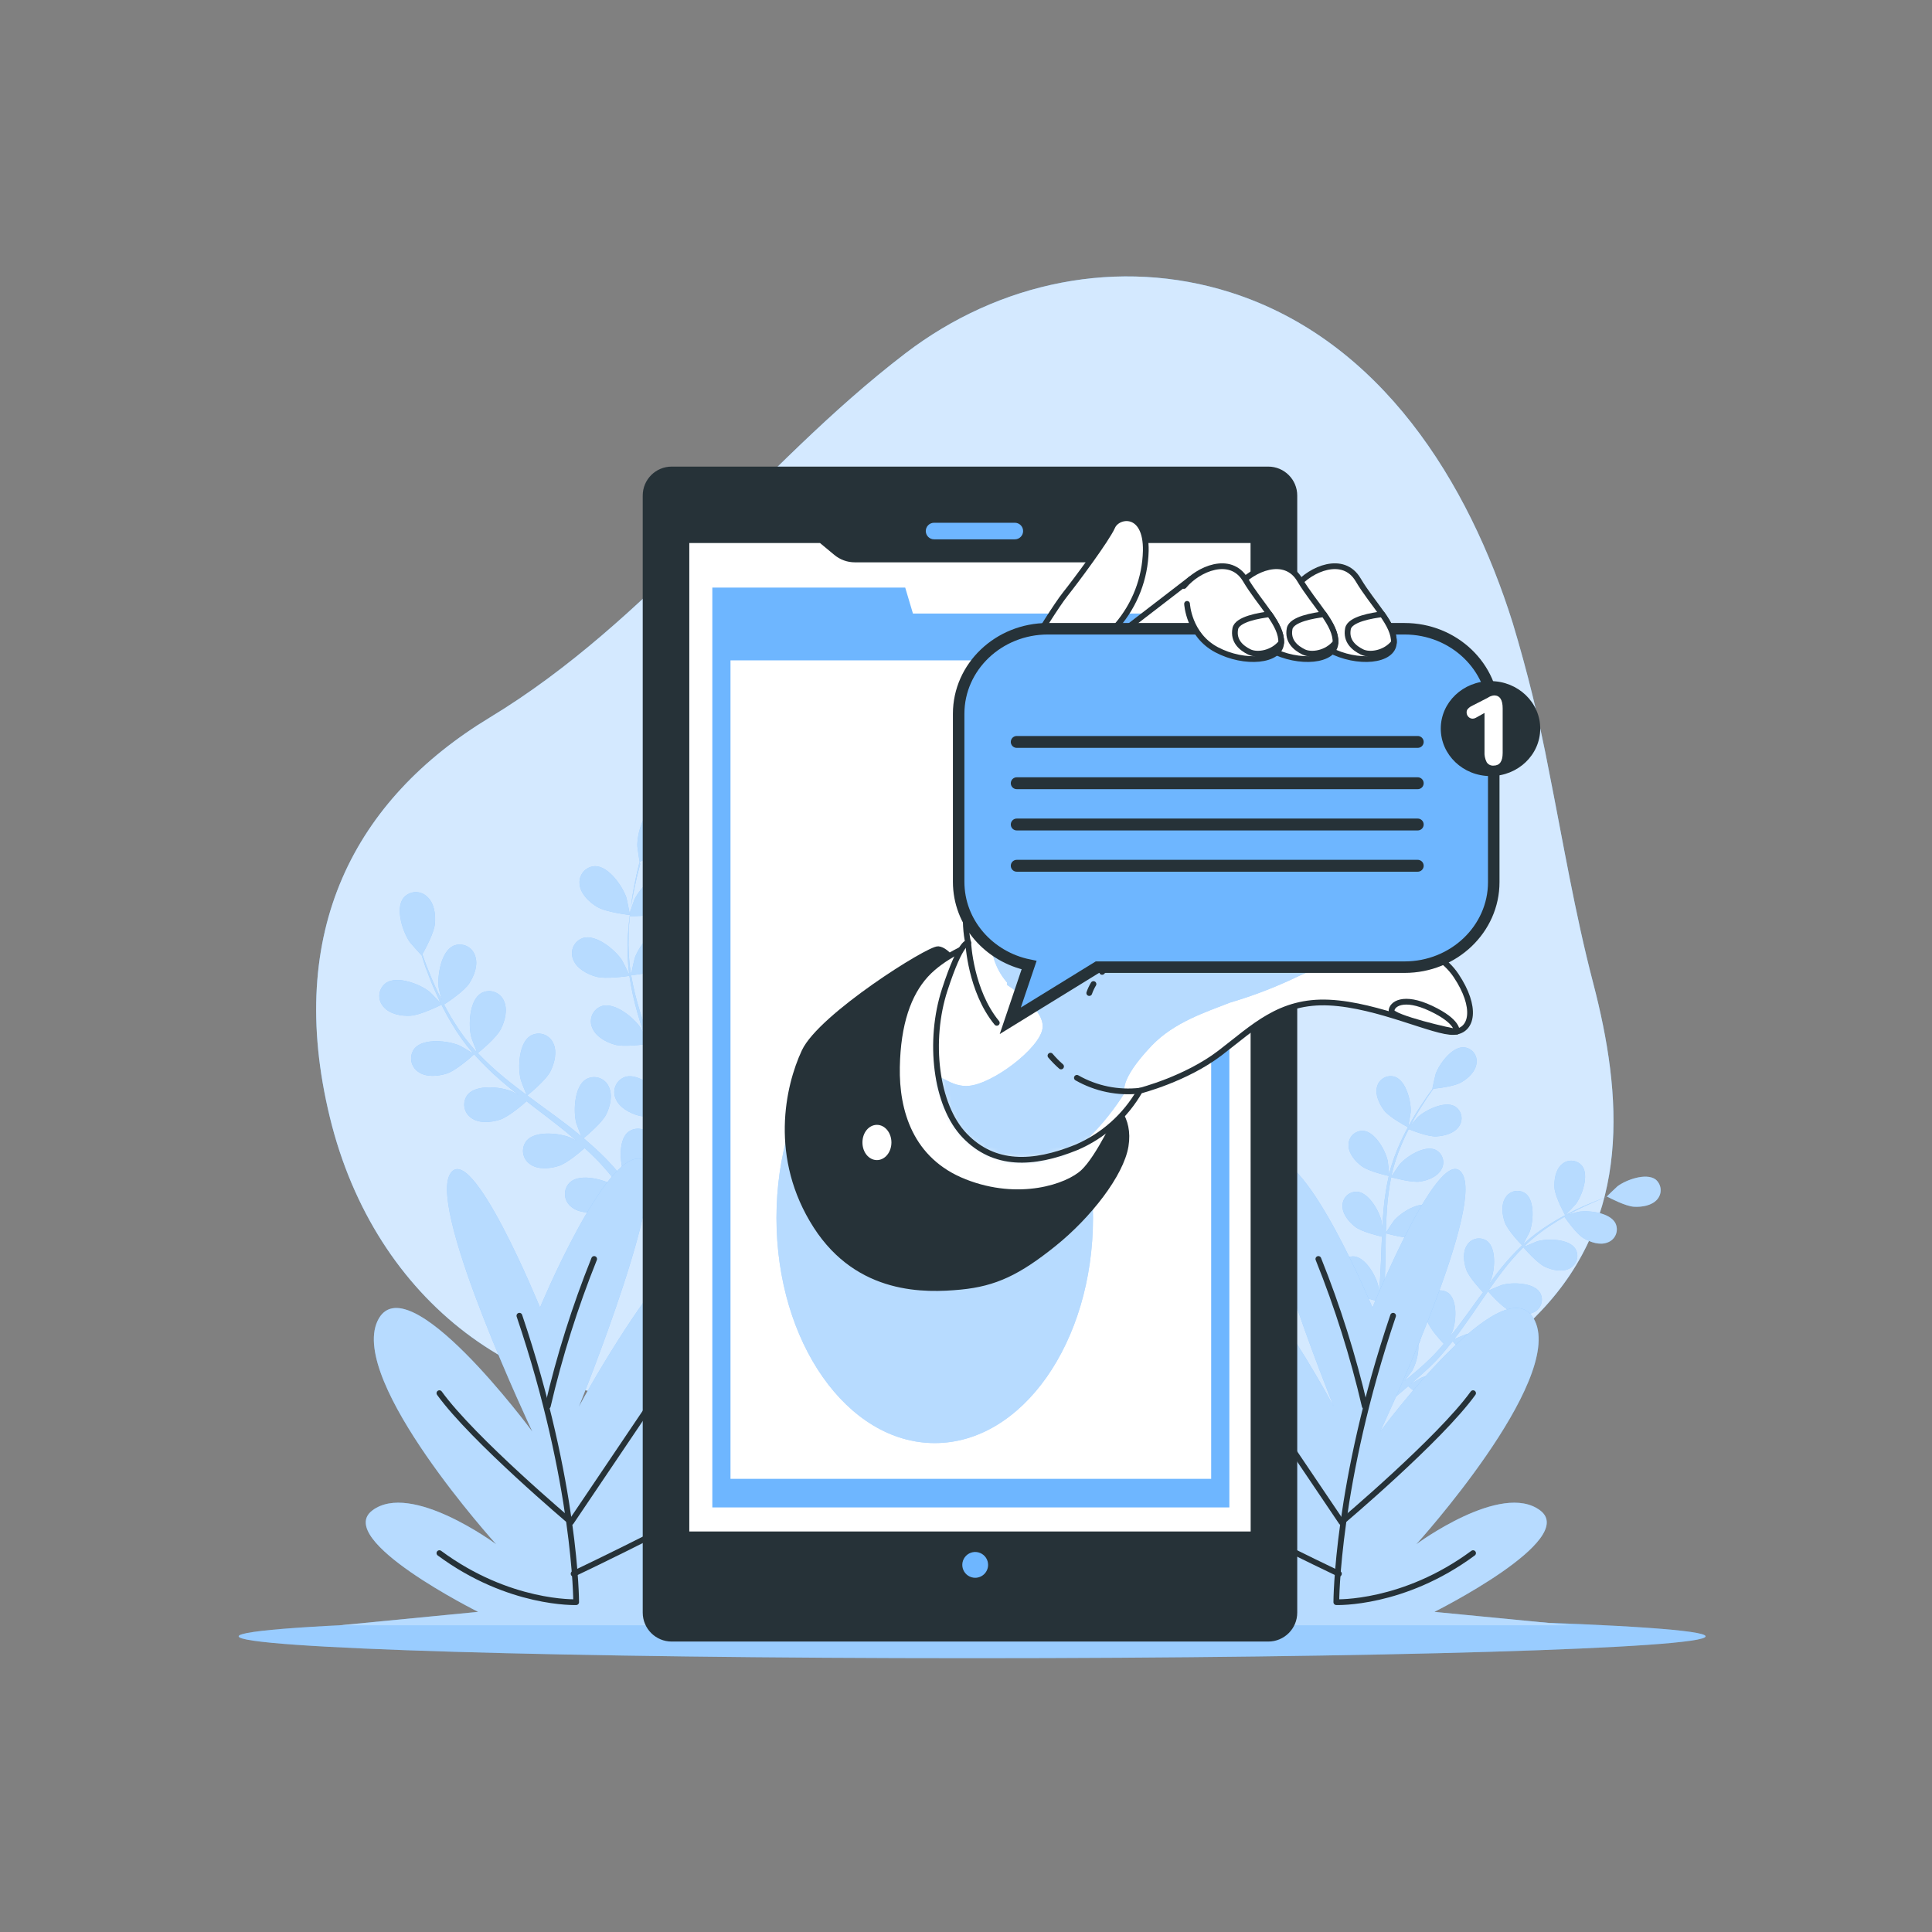 <svg width="336" height="336" viewBox="0 0 336 336" fill="none" xmlns="http://www.w3.org/2000/svg">
<rect x="0" y="0" width="336" height="336" fill="#808080" stroke="none"/>
<path d="M269.378 134.064C267.735 125.393 265.636 116.816 263.088 108.367C255.427 83.913 240.18 59.17 213.992 50.85C194.658 44.715 173.793 48.949 157.456 61.454C131.833 81.063 113.185 107.822 85.149 124.804C61.743 138.99 49.493 161.905 57.362 194.295C65.231 226.686 91.52 245.555 120.288 243.264C144.198 241.335 169.196 243.398 189.867 255.004C208.34 265.373 240.979 256.348 267.98 228.023C283.712 211.512 282.186 190.519 277.059 170.903C273.887 158.753 271.831 146.362 269.378 134.064Z" fill="#6EB6FF"/>
<path opacity="0.7" d="M269.378 134.064C267.735 125.393 265.636 116.816 263.088 108.367C255.427 83.913 240.18 59.17 213.992 50.85C194.658 44.715 173.793 48.949 157.456 61.454C131.833 81.063 113.185 107.822 85.149 124.804C61.743 138.99 49.493 161.905 57.362 194.295C65.231 226.686 91.52 245.555 120.288 243.264C144.198 241.335 169.196 243.398 189.867 255.004C208.34 265.373 240.979 256.348 267.98 228.023C283.712 211.512 282.186 190.519 277.059 170.903C273.887 158.753 271.831 146.362 269.378 134.064Z" fill="white"/>
<path d="M296.627 284.579C296.627 286.675 239.507 288.382 169.068 288.382C98.629 288.382 41.503 286.675 41.503 284.579C41.503 282.482 98.623 280.775 169.068 280.775C239.514 280.775 296.627 282.482 296.627 284.579Z" fill="#6EB6FF"/>
<path opacity="0.3" d="M296.627 284.579C296.627 286.675 239.507 288.382 169.068 288.382C98.629 288.382 41.503 286.675 41.503 284.579C41.503 282.482 98.623 280.775 169.068 280.775C239.514 280.775 296.627 282.482 296.627 284.579Z" fill="white"/>
<path d="M272.207 211.351C272.207 211.384 273.934 209.57 274.028 209.442C275.124 207.977 276.38 204.496 275.191 202.823C274.986 202.551 274.726 202.326 274.428 202.161C274.13 201.997 273.801 201.896 273.462 201.867C273.123 201.838 272.782 201.881 272.46 201.992C272.138 202.103 271.844 202.281 271.596 202.514C270.507 203.468 270.252 205.236 270.346 206.6C270.46 208.199 272.207 211.344 272.207 211.351Z" fill="#6EB6FF"/>
<path d="M287.905 205.101C286.225 203.925 282.757 205.209 281.299 206.311C281.171 206.412 279.371 208.132 279.404 208.145H279.444C278.893 208.347 278.309 208.562 277.67 208.817C276.501 209.288 275.184 209.839 273.786 210.524C272.277 211.258 270.81 212.075 269.391 212.97C267.801 213.968 266.304 215.106 264.916 216.371C264.898 216.385 264.883 216.4 264.869 216.418C265.164 215.9 265.951 214.402 265.998 214.294C266.67 212.587 266.959 208.918 265.373 207.608C265.101 207.401 264.79 207.253 264.458 207.175C264.126 207.096 263.781 207.088 263.446 207.152C263.11 207.215 262.792 207.348 262.512 207.542C262.231 207.737 261.995 207.988 261.818 208.28C261.025 209.489 261.24 211.257 261.697 212.547C262.208 214.005 264.526 216.411 264.714 216.579C263.33 217.899 262.037 219.311 260.843 220.806C260.171 221.673 259.466 222.566 258.827 223.494C259.069 223.037 259.284 222.62 259.305 222.56C259.977 220.86 260.266 217.184 258.68 215.873C258.409 215.666 258.098 215.519 257.766 215.44C257.435 215.362 257.09 215.354 256.756 215.418C256.421 215.481 256.103 215.614 255.823 215.808C255.544 216.003 255.308 216.254 255.131 216.545C254.332 217.748 254.554 219.522 255.004 220.806C255.454 222.089 257.403 224.213 257.92 224.757L257.134 225.792C255.924 227.479 254.728 229.152 253.499 230.778C253.068 231.349 252.625 231.9 252.155 232.445C252.37 232.035 252.551 231.692 252.571 231.638C253.243 229.932 253.532 226.262 251.946 224.918C251.675 224.71 251.364 224.562 251.031 224.483C250.699 224.404 250.354 224.396 250.018 224.459C249.683 224.522 249.364 224.656 249.084 224.851C248.804 225.046 248.568 225.298 248.391 225.59C247.592 226.8 247.813 228.567 248.27 229.858C248.727 231.148 250.475 233.056 251.086 233.708C250.616 234.259 250.145 234.804 249.661 235.314C249.325 235.657 249.03 235.986 248.667 236.329L247.639 237.297C246.967 237.888 246.295 238.506 245.589 239.071C245.119 239.467 244.668 239.83 244.245 240.2C244.675 239.642 245.508 238.52 245.589 238.419C246.346 236.997 246.726 235.406 246.691 233.796C246.781 233.641 246.857 233.479 246.92 233.312C247.045 232.995 247.103 232.655 247.089 232.314C247.075 231.974 246.989 231.64 246.838 231.335C246.686 231.029 246.472 230.759 246.21 230.542C245.947 230.324 245.642 230.164 245.314 230.073C243.298 229.582 240.542 232.021 239.581 233.58C239.528 233.675 239.017 234.736 238.715 235.415C238.829 234.992 238.956 234.575 239.071 234.138C239.313 233.271 239.528 232.398 239.743 231.45C239.837 230.993 239.938 230.53 240.038 230.066C240.139 229.602 240.2 229.105 240.287 228.621C240.455 227.492 240.576 226.343 240.677 225.18C241.436 225.389 244.144 226.094 245.502 225.852C246.859 225.611 248.519 225.006 249.204 223.736C249.378 223.442 249.488 223.115 249.526 222.777C249.565 222.438 249.531 222.095 249.428 221.77C249.324 221.445 249.153 221.146 248.926 220.892C248.699 220.637 248.42 220.434 248.109 220.295C246.214 219.502 243.103 221.498 241.913 222.889C241.839 222.976 241.1 224.072 240.704 224.683C240.757 224.011 240.811 223.285 240.845 222.573C240.925 220.557 240.952 218.454 240.986 216.384C240.986 215.752 240.986 215.121 241.026 214.489C241.295 214.563 244.5 215.47 246.019 215.235C247.363 215.033 249.036 214.395 249.729 213.118C249.9 212.824 250.007 212.497 250.044 212.158C250.081 211.82 250.046 211.477 249.943 211.153C249.839 210.828 249.668 210.529 249.441 210.275C249.214 210.021 248.937 209.818 248.627 209.677C246.738 208.891 243.62 210.887 242.431 212.278C242.343 212.379 241.282 213.958 241.026 214.375C241.06 212.984 241.107 211.593 241.208 210.228C241.337 208.385 241.584 206.551 241.947 204.738C242.075 204.738 245.414 205.733 246.973 205.491C248.317 205.289 249.984 204.651 250.676 203.374C250.848 203.08 250.955 202.753 250.993 202.415C251.03 202.077 250.996 201.735 250.893 201.41C250.79 201.086 250.619 200.787 250.393 200.533C250.167 200.278 249.891 200.074 249.581 199.933C247.686 199.147 244.568 201.136 243.385 202.534C243.304 202.621 242.491 203.824 242.122 204.402L242.014 204.362C242.429 202.546 243.007 200.772 243.741 199.06C244.131 198.112 244.554 197.232 244.991 196.372C245.596 196.614 248.351 197.716 249.789 197.635C251.227 197.555 252.88 197.124 253.707 195.935C253.91 195.662 254.053 195.349 254.127 195.016C254.201 194.684 254.205 194.34 254.138 194.006C254.071 193.672 253.934 193.356 253.737 193.078C253.54 192.801 253.287 192.567 252.995 192.394C251.2 191.406 247.881 193.066 246.55 194.295C246.476 194.363 245.818 195.135 245.34 195.707C245.542 195.33 245.744 194.934 245.945 194.571C246.698 193.227 247.464 192.017 248.156 190.962C248.553 190.371 248.922 189.84 249.278 189.343C249.991 189.276 252.88 188.946 254.097 188.254C255.313 187.562 256.603 186.379 256.785 184.941C256.84 184.605 256.824 184.261 256.737 183.932C256.65 183.602 256.495 183.295 256.281 183.03C256.067 182.765 255.8 182.548 255.496 182.393C255.193 182.238 254.86 182.149 254.52 182.132C252.47 182.078 250.286 185.055 249.682 186.782C249.628 186.937 249.077 189.363 249.11 189.356H249.157C248.808 189.804 248.438 190.315 248.049 190.888C247.33 191.93 246.53 193.113 245.75 194.457C244.893 195.898 244.118 197.388 243.432 198.919C242.658 200.631 242.035 202.407 241.571 204.228C241.574 204.25 241.574 204.272 241.571 204.295C241.571 203.697 241.369 202.023 241.342 201.896C240.966 200.108 239.171 196.869 237.135 196.668C236.795 196.642 236.454 196.688 236.133 196.803C235.813 196.918 235.52 197.1 235.274 197.335C235.028 197.571 234.834 197.856 234.706 198.172C234.577 198.488 234.517 198.827 234.528 199.167C234.528 200.612 235.691 201.97 236.779 202.789C238.009 203.724 241.268 204.456 241.53 204.51C241.109 206.376 240.81 208.269 240.636 210.175C240.536 211.284 240.462 212.399 240.401 213.535C240.354 213.017 240.307 212.554 240.294 212.493C239.911 210.699 238.116 207.467 236.08 207.258C235.74 207.233 235.399 207.279 235.078 207.394C234.758 207.509 234.465 207.69 234.219 207.926C233.973 208.162 233.779 208.447 233.651 208.763C233.522 209.078 233.462 209.417 233.473 209.758C233.473 211.203 234.635 212.56 235.724 213.387C236.813 214.213 239.602 214.899 240.334 215.074C240.334 215.504 240.294 215.934 240.28 216.364C240.2 218.434 240.132 220.503 240.005 222.526C239.958 223.238 239.884 223.944 239.817 224.643C239.776 224.186 239.729 223.796 239.723 223.742C239.339 221.948 237.545 218.716 235.509 218.508C235.169 218.482 234.828 218.528 234.507 218.643C234.186 218.758 233.893 218.94 233.647 219.175C233.401 219.411 233.208 219.696 233.079 220.012C232.951 220.328 232.89 220.667 232.902 221.007C232.902 222.459 234.064 223.81 235.153 224.636C236.242 225.463 238.762 226.088 239.628 226.289C239.541 227.008 239.447 227.727 239.326 228.413C239.232 228.883 239.178 229.347 239.057 229.811L238.735 231.155C238.493 232.021 238.258 232.922 238.002 233.762C237.827 234.347 237.653 234.904 237.478 235.469C237.532 234.756 237.606 233.365 237.599 233.244C237.498 231.423 236.215 227.949 234.239 227.438C233.907 227.362 233.563 227.357 233.23 227.423C232.896 227.488 232.58 227.624 232.301 227.819C232.023 228.015 231.789 228.267 231.615 228.559C231.44 228.852 231.329 229.177 231.289 229.515C231.067 230.946 232.008 232.458 232.962 233.439C233.916 234.42 236.994 235.704 237.371 235.852C237.075 236.779 236.786 237.673 236.497 238.54C235.496 241.463 234.555 243.862 233.876 245.529C233.876 245.589 233.829 245.643 233.802 245.697L235.025 246.369C235.066 246.261 235.113 246.154 235.153 246.039C235.825 244.339 236.705 241.893 237.646 238.916C237.948 237.975 238.251 236.967 238.553 235.926C239.579 236.054 240.611 236.121 241.644 236.127C242.014 237.626 243.728 240.085 243.949 240.401C243.197 241.013 242.458 241.604 241.752 242.148C239.306 244.037 237.196 245.508 235.704 246.53L235.529 246.651L236.873 247.39C238.325 246.348 240.233 244.904 242.498 243.103C243.264 242.484 244.077 241.806 244.897 241.087C245.199 241.342 247.652 243.425 249.104 243.842C250.414 244.218 252.195 244.339 253.351 243.472C253.63 243.278 253.865 243.026 254.041 242.735C254.217 242.443 254.329 242.118 254.371 241.78C254.413 241.442 254.383 241.1 254.284 240.774C254.184 240.448 254.018 240.147 253.794 239.891C252.41 238.379 248.747 238.883 247.074 239.649C246.98 239.696 245.972 240.321 245.34 240.697C245.676 240.408 246.012 240.132 246.342 239.83C247.014 239.245 247.686 238.634 248.398 237.975L249.406 236.988C249.749 236.658 250.078 236.275 250.414 235.919C251.18 235.072 251.913 234.179 252.632 233.265C253.156 233.856 255.031 235.953 256.274 236.517C257.517 237.082 259.258 237.471 260.534 236.793C260.839 236.642 261.109 236.429 261.327 236.167C261.544 235.905 261.704 235.601 261.797 235.273C261.889 234.946 261.912 234.603 261.863 234.266C261.815 233.929 261.696 233.607 261.515 233.318C260.373 231.618 256.677 231.558 254.916 232.062C254.802 232.095 253.572 232.599 252.9 232.888C253.324 232.337 253.761 231.786 254.171 231.208C255.373 229.548 256.536 227.848 257.705 226.128L258.787 224.569C258.969 224.777 261.146 227.304 262.544 227.929C263.78 228.5 265.521 228.89 266.797 228.204C267.104 228.055 267.375 227.843 267.594 227.581C267.812 227.32 267.973 227.015 268.066 226.687C268.159 226.359 268.181 226.015 268.131 225.678C268.082 225.341 267.962 225.018 267.779 224.73C266.636 223.03 262.94 222.97 261.179 223.48C261.052 223.514 259.291 224.246 258.854 224.455C259.647 223.312 260.454 222.177 261.294 221.095C262.414 219.624 263.63 218.23 264.936 216.922C265.023 217.022 267.281 219.663 268.706 220.322C269.949 220.9 271.69 221.283 272.966 220.604C273.272 220.454 273.543 220.241 273.761 219.98C273.979 219.718 274.139 219.414 274.232 219.086C274.324 218.758 274.347 218.415 274.298 218.078C274.249 217.741 274.129 217.418 273.947 217.13C272.805 215.423 269.109 215.369 267.348 215.873C267.234 215.907 265.897 216.465 265.265 216.74L265.198 216.639C266.547 215.359 268.006 214.201 269.559 213.179C270.413 212.601 271.253 212.097 272.086 211.633C272.456 212.164 274.169 214.59 275.392 215.329C276.615 216.068 278.248 216.612 279.592 216.075C279.913 215.958 280.206 215.775 280.452 215.537C280.697 215.3 280.889 215.013 281.016 214.696C281.143 214.379 281.202 214.038 281.188 213.697C281.174 213.355 281.088 213.021 280.936 212.715C279.989 210.894 276.32 210.437 274.519 210.746C274.418 210.746 273.437 211.042 272.731 211.257L273.86 210.638C275.238 209.926 276.548 209.348 277.697 208.851C278.369 208.575 278.961 208.333 279.525 208.118C280.163 208.454 282.744 209.778 284.142 209.866C285.539 209.953 287.273 209.684 288.214 208.589C288.429 208.342 288.592 208.055 288.693 207.744C288.795 207.433 288.832 207.105 288.803 206.779C288.774 206.453 288.68 206.137 288.525 205.848C288.371 205.56 288.16 205.306 287.905 205.101Z" fill="#6EB6FF"/>
<path d="M240.704 193.106C241.678 194.383 244.87 196.043 244.877 196.043C244.883 196.043 245.334 193.61 245.34 193.449C245.448 191.621 244.574 188.032 242.652 187.293C242.331 187.179 241.99 187.134 241.65 187.161C241.311 187.188 240.98 187.286 240.681 187.449C240.382 187.612 240.12 187.836 239.913 188.107C239.707 188.377 239.559 188.689 239.481 189.02C239.104 190.411 239.904 192.024 240.704 193.106Z" fill="#6EB6FF"/>
<g opacity="0.5">
<path d="M272.207 211.351C272.207 211.384 273.934 209.57 274.028 209.442C275.124 207.977 276.38 204.496 275.191 202.823C274.986 202.551 274.726 202.326 274.428 202.161C274.13 201.997 273.801 201.896 273.462 201.867C273.123 201.838 272.782 201.881 272.46 201.992C272.138 202.103 271.844 202.281 271.596 202.514C270.507 203.468 270.252 205.236 270.346 206.6C270.46 208.199 272.207 211.344 272.207 211.351Z" fill="white"/>
<path d="M287.905 205.101C286.225 203.925 282.757 205.209 281.299 206.311C281.171 206.412 279.371 208.132 279.404 208.145H279.444C278.893 208.347 278.309 208.562 277.67 208.817C276.501 209.288 275.184 209.839 273.786 210.524C272.277 211.258 270.81 212.075 269.391 212.97C267.801 213.968 266.304 215.106 264.916 216.371C264.898 216.385 264.883 216.4 264.869 216.418C265.164 215.9 265.951 214.402 265.998 214.294C266.67 212.587 266.959 208.918 265.373 207.608C265.101 207.401 264.79 207.253 264.458 207.175C264.126 207.096 263.781 207.088 263.446 207.152C263.11 207.215 262.792 207.348 262.512 207.542C262.231 207.737 261.995 207.988 261.818 208.28C261.025 209.489 261.24 211.257 261.697 212.547C262.208 214.005 264.526 216.411 264.714 216.579C263.33 217.899 262.037 219.311 260.843 220.806C260.171 221.673 259.466 222.566 258.827 223.494C259.069 223.037 259.284 222.62 259.305 222.56C259.977 220.86 260.266 217.184 258.68 215.873C258.409 215.666 258.098 215.519 257.766 215.44C257.435 215.362 257.09 215.354 256.756 215.418C256.421 215.481 256.103 215.614 255.823 215.808C255.544 216.003 255.308 216.254 255.131 216.545C254.332 217.748 254.554 219.522 255.004 220.806C255.454 222.089 257.403 224.213 257.92 224.757L257.134 225.792C255.924 227.479 254.728 229.152 253.499 230.778C253.068 231.349 252.625 231.9 252.155 232.445C252.37 232.035 252.551 231.692 252.571 231.638C253.243 229.932 253.532 226.262 251.946 224.918C251.675 224.71 251.364 224.562 251.031 224.483C250.699 224.404 250.354 224.396 250.018 224.459C249.683 224.522 249.364 224.656 249.084 224.851C248.804 225.046 248.568 225.298 248.391 225.59C247.592 226.8 247.813 228.567 248.27 229.858C248.727 231.148 250.475 233.056 251.086 233.708C250.616 234.259 250.145 234.804 249.661 235.314C249.325 235.657 249.03 235.986 248.667 236.329L247.639 237.297C246.967 237.888 246.295 238.506 245.589 239.071C245.119 239.467 244.668 239.83 244.245 240.2C244.675 239.642 245.508 238.52 245.589 238.419C246.346 236.997 246.726 235.406 246.691 233.796C246.781 233.641 246.857 233.479 246.92 233.312C247.045 232.995 247.103 232.655 247.089 232.314C247.075 231.974 246.989 231.64 246.838 231.335C246.686 231.029 246.472 230.759 246.21 230.542C245.947 230.324 245.642 230.164 245.314 230.073C243.298 229.582 240.542 232.021 239.581 233.58C239.528 233.675 239.017 234.736 238.715 235.415C238.829 234.992 238.956 234.575 239.071 234.138C239.313 233.271 239.528 232.398 239.743 231.45C239.837 230.993 239.938 230.53 240.038 230.066C240.139 229.602 240.2 229.105 240.287 228.621C240.455 227.492 240.576 226.343 240.677 225.18C241.436 225.389 244.144 226.094 245.502 225.852C246.859 225.611 248.519 225.006 249.204 223.736C249.378 223.442 249.488 223.115 249.526 222.777C249.565 222.438 249.531 222.095 249.428 221.77C249.324 221.445 249.153 221.146 248.926 220.892C248.699 220.637 248.42 220.434 248.109 220.295C246.214 219.502 243.103 221.498 241.913 222.889C241.839 222.976 241.1 224.072 240.704 224.683C240.757 224.011 240.811 223.285 240.845 222.573C240.925 220.557 240.952 218.454 240.986 216.384C240.986 215.752 240.986 215.121 241.026 214.489C241.295 214.563 244.5 215.47 246.019 215.235C247.363 215.033 249.036 214.395 249.729 213.118C249.9 212.824 250.007 212.497 250.044 212.158C250.081 211.82 250.046 211.477 249.943 211.153C249.839 210.828 249.668 210.529 249.441 210.275C249.214 210.021 248.937 209.818 248.627 209.677C246.738 208.891 243.62 210.887 242.431 212.278C242.343 212.379 241.282 213.958 241.026 214.375C241.06 212.984 241.107 211.593 241.208 210.228C241.337 208.385 241.584 206.551 241.947 204.738C242.075 204.738 245.414 205.733 246.973 205.491C248.317 205.289 249.984 204.651 250.676 203.374C250.848 203.08 250.955 202.753 250.993 202.415C251.03 202.077 250.996 201.735 250.893 201.41C250.79 201.086 250.619 200.787 250.393 200.533C250.167 200.278 249.891 200.074 249.581 199.933C247.686 199.147 244.568 201.136 243.385 202.534C243.304 202.621 242.491 203.824 242.122 204.402L242.014 204.362C242.429 202.546 243.007 200.772 243.741 199.06C244.131 198.112 244.554 197.232 244.991 196.372C245.596 196.614 248.351 197.716 249.789 197.635C251.227 197.555 252.88 197.124 253.707 195.935C253.91 195.662 254.053 195.349 254.127 195.016C254.201 194.684 254.205 194.34 254.138 194.006C254.071 193.672 253.934 193.356 253.737 193.078C253.54 192.801 253.287 192.567 252.995 192.394C251.2 191.406 247.881 193.066 246.55 194.295C246.476 194.363 245.818 195.135 245.34 195.707C245.542 195.33 245.744 194.934 245.945 194.571C246.698 193.227 247.464 192.017 248.156 190.962C248.553 190.371 248.922 189.84 249.278 189.343C249.991 189.276 252.88 188.946 254.097 188.254C255.313 187.562 256.603 186.379 256.785 184.941C256.84 184.605 256.824 184.261 256.737 183.932C256.65 183.602 256.495 183.295 256.281 183.03C256.067 182.765 255.8 182.548 255.496 182.393C255.193 182.238 254.86 182.149 254.52 182.132C252.47 182.078 250.286 185.055 249.682 186.782C249.628 186.937 249.077 189.363 249.11 189.356H249.157C248.808 189.804 248.438 190.315 248.049 190.888C247.33 191.93 246.53 193.113 245.75 194.457C244.893 195.898 244.118 197.388 243.432 198.919C242.658 200.631 242.035 202.407 241.571 204.228C241.574 204.25 241.574 204.272 241.571 204.295C241.571 203.697 241.369 202.023 241.342 201.896C240.966 200.108 239.171 196.869 237.135 196.668C236.795 196.642 236.454 196.688 236.133 196.803C235.813 196.918 235.52 197.1 235.274 197.335C235.028 197.571 234.834 197.856 234.706 198.172C234.577 198.488 234.517 198.827 234.528 199.167C234.528 200.612 235.691 201.97 236.779 202.789C238.009 203.724 241.268 204.456 241.53 204.51C241.109 206.376 240.81 208.269 240.636 210.175C240.536 211.284 240.462 212.399 240.401 213.535C240.354 213.017 240.307 212.554 240.294 212.493C239.911 210.699 238.116 207.467 236.08 207.258C235.74 207.233 235.399 207.279 235.078 207.394C234.758 207.509 234.465 207.69 234.219 207.926C233.973 208.162 233.779 208.447 233.651 208.763C233.522 209.078 233.462 209.417 233.473 209.758C233.473 211.203 234.635 212.56 235.724 213.387C236.813 214.213 239.602 214.899 240.334 215.074C240.334 215.504 240.294 215.934 240.28 216.364C240.2 218.434 240.132 220.503 240.005 222.526C239.958 223.238 239.884 223.944 239.817 224.643C239.776 224.186 239.729 223.796 239.723 223.742C239.339 221.948 237.545 218.716 235.509 218.508C235.169 218.482 234.828 218.528 234.507 218.643C234.186 218.758 233.893 218.94 233.647 219.175C233.401 219.411 233.208 219.696 233.079 220.012C232.951 220.328 232.89 220.667 232.902 221.007C232.902 222.459 234.064 223.81 235.153 224.636C236.242 225.463 238.762 226.088 239.628 226.289C239.541 227.008 239.447 227.727 239.326 228.413C239.232 228.883 239.178 229.347 239.057 229.811L238.735 231.155C238.493 232.021 238.258 232.922 238.002 233.762C237.827 234.347 237.653 234.904 237.478 235.469C237.532 234.756 237.606 233.365 237.599 233.244C237.498 231.423 236.215 227.949 234.239 227.438C233.907 227.362 233.563 227.357 233.23 227.423C232.896 227.488 232.58 227.624 232.301 227.819C232.023 228.015 231.789 228.267 231.615 228.559C231.44 228.852 231.329 229.177 231.289 229.515C231.067 230.946 232.008 232.458 232.962 233.439C233.916 234.42 236.994 235.704 237.371 235.852C237.075 236.779 236.786 237.673 236.497 238.54C235.496 241.463 234.555 243.862 233.876 245.529C233.876 245.589 233.829 245.643 233.802 245.697L235.025 246.369C235.066 246.261 235.113 246.154 235.153 246.039C235.825 244.339 236.705 241.893 237.646 238.916C237.948 237.975 238.251 236.967 238.553 235.926C239.579 236.054 240.611 236.121 241.644 236.127C242.014 237.626 243.728 240.085 243.949 240.401C243.197 241.013 242.458 241.604 241.752 242.148C239.306 244.037 237.196 245.508 235.704 246.53L235.529 246.651L236.873 247.39C238.325 246.348 240.233 244.904 242.498 243.103C243.264 242.484 244.077 241.806 244.897 241.087C245.199 241.342 247.652 243.425 249.104 243.842C250.414 244.218 252.195 244.339 253.351 243.472C253.63 243.278 253.865 243.026 254.041 242.735C254.217 242.443 254.329 242.118 254.371 241.78C254.413 241.442 254.383 241.1 254.284 240.774C254.184 240.448 254.018 240.147 253.794 239.891C252.41 238.379 248.747 238.883 247.074 239.649C246.98 239.696 245.972 240.321 245.34 240.697C245.676 240.408 246.012 240.132 246.342 239.83C247.014 239.245 247.686 238.634 248.398 237.975L249.406 236.988C249.749 236.658 250.078 236.275 250.414 235.919C251.18 235.072 251.913 234.179 252.632 233.265C253.156 233.856 255.031 235.953 256.274 236.517C257.517 237.082 259.258 237.471 260.534 236.793C260.839 236.642 261.109 236.429 261.327 236.167C261.544 235.905 261.704 235.601 261.797 235.273C261.889 234.946 261.912 234.603 261.863 234.266C261.815 233.929 261.696 233.607 261.515 233.318C260.373 231.618 256.677 231.558 254.916 232.062C254.802 232.095 253.572 232.599 252.9 232.888C253.324 232.337 253.761 231.786 254.171 231.208C255.373 229.548 256.536 227.848 257.705 226.128L258.787 224.569C258.969 224.777 261.146 227.304 262.544 227.929C263.78 228.5 265.521 228.89 266.797 228.204C267.104 228.055 267.375 227.843 267.594 227.581C267.812 227.32 267.973 227.015 268.066 226.687C268.159 226.359 268.181 226.015 268.131 225.678C268.082 225.341 267.962 225.018 267.779 224.73C266.636 223.03 262.94 222.97 261.179 223.48C261.052 223.514 259.291 224.246 258.854 224.455C259.647 223.312 260.454 222.177 261.294 221.095C262.414 219.624 263.63 218.23 264.936 216.922C265.023 217.022 267.281 219.663 268.706 220.322C269.949 220.9 271.69 221.283 272.966 220.604C273.272 220.454 273.543 220.241 273.761 219.98C273.979 219.718 274.139 219.414 274.232 219.086C274.324 218.758 274.347 218.415 274.298 218.078C274.249 217.741 274.129 217.418 273.947 217.13C272.805 215.423 269.109 215.369 267.348 215.873C267.234 215.907 265.897 216.465 265.265 216.74L265.198 216.639C266.547 215.359 268.006 214.201 269.559 213.179C270.413 212.601 271.253 212.097 272.086 211.633C272.456 212.164 274.169 214.59 275.392 215.329C276.615 216.068 278.248 216.612 279.592 216.075C279.913 215.958 280.206 215.775 280.452 215.537C280.697 215.3 280.889 215.013 281.016 214.696C281.143 214.379 281.202 214.038 281.188 213.697C281.174 213.355 281.088 213.021 280.936 212.715C279.989 210.894 276.32 210.437 274.519 210.746C274.418 210.746 273.437 211.042 272.731 211.257L273.86 210.638C275.238 209.926 276.548 209.348 277.697 208.851C278.369 208.575 278.961 208.333 279.525 208.118C280.163 208.454 282.744 209.778 284.142 209.866C285.539 209.953 287.273 209.684 288.214 208.589C288.429 208.342 288.592 208.055 288.693 207.744C288.795 207.433 288.832 207.105 288.803 206.779C288.774 206.453 288.68 206.137 288.525 205.848C288.371 205.56 288.16 205.306 287.905 205.101Z" fill="white"/>
<path d="M240.704 193.106C241.678 194.383 244.87 196.043 244.877 196.043C244.883 196.043 245.334 193.61 245.34 193.449C245.448 191.621 244.574 188.032 242.652 187.293C242.331 187.179 241.99 187.134 241.65 187.161C241.311 187.188 240.98 187.286 240.681 187.449C240.382 187.612 240.12 187.836 239.913 188.107C239.707 188.377 239.559 188.689 239.481 189.02C239.104 190.411 239.904 192.024 240.704 193.106Z" fill="white"/>
</g>
<path d="M109.536 159.13C109.576 159.13 109.012 156.314 108.951 156.146C108.279 154.13 105.86 150.629 103.495 150.636C103.102 150.648 102.716 150.743 102.362 150.914C102.008 151.085 101.694 151.329 101.441 151.629C101.187 151.93 101 152.28 100.891 152.658C100.781 153.035 100.753 153.431 100.807 153.821C100.981 155.481 102.473 156.899 103.824 157.712C105.396 158.673 109.536 159.13 109.536 159.13Z" fill="#6EB6FF"/>
<path d="M114.112 140.172C111.881 140.972 110.752 145.098 110.846 147.208C110.846 147.39 111.27 150.232 111.31 150.212H111.357C111.176 150.884 110.994 151.556 110.806 152.329C110.47 153.747 110.134 155.353 109.825 157.127C109.506 159.038 109.295 160.965 109.193 162.9C109.075 165.063 109.149 167.234 109.415 169.384C109.418 169.411 109.418 169.438 109.415 169.465C109.126 168.833 108.252 167.106 108.165 166.979C107.009 165.211 103.73 162.476 101.445 163.108C101.07 163.224 100.723 163.418 100.427 163.677C100.131 163.935 99.893 164.253 99.727 164.61C99.562 164.966 99.473 165.354 99.467 165.747C99.461 166.14 99.537 166.53 99.691 166.891C100.296 168.444 102.11 169.418 103.629 169.848C105.343 170.339 109.16 169.761 109.462 169.714C109.785 171.898 110.254 174.057 110.866 176.178C111.216 177.415 111.606 178.651 112.016 179.888C111.747 179.35 111.498 178.873 111.458 178.812C110.295 177.045 107.023 174.31 104.738 174.942C104.362 175.056 104.014 175.249 103.718 175.507C103.422 175.765 103.183 176.082 103.017 176.438C102.852 176.795 102.763 177.182 102.758 177.575C102.752 177.968 102.829 178.357 102.984 178.718C103.589 180.277 105.403 181.252 106.922 181.682C108.441 182.112 111.72 181.682 112.587 181.568C112.748 182.038 112.903 182.515 113.064 182.986C113.843 185.244 114.636 187.501 115.342 189.706C115.591 190.492 115.806 191.278 116.014 192.058C115.772 191.58 115.57 191.184 115.53 191.13C114.374 189.363 111.095 186.628 108.81 187.26C108.434 187.374 108.087 187.567 107.79 187.824C107.494 188.082 107.255 188.4 107.09 188.756C106.924 189.112 106.836 189.5 106.83 189.893C106.824 190.285 106.901 190.675 107.056 191.036C107.661 192.595 109.475 193.57 110.994 194C112.513 194.43 115.476 194.053 116.505 193.906C116.706 194.719 116.908 195.525 117.062 196.318C117.163 196.862 117.291 197.38 117.358 197.938C117.425 198.495 117.506 199.02 117.586 199.55C117.694 200.585 117.808 201.654 117.889 202.668C117.949 203.34 117.99 204.012 118.037 204.684C117.801 203.898 117.297 202.366 117.244 202.245C116.407 200.584 115.16 199.164 113.622 198.119C113.536 197.93 113.432 197.75 113.313 197.581C113.1 197.25 112.82 196.968 112.491 196.752C112.161 196.536 111.791 196.392 111.402 196.329C111.014 196.265 110.617 196.284 110.236 196.384C109.856 196.484 109.5 196.663 109.193 196.909C107.406 198.462 107.849 202.702 108.676 204.651C108.723 204.765 109.395 205.948 109.825 206.667C109.502 206.27 109.2 205.881 108.864 205.471C108.192 204.671 107.52 203.885 106.794 203.038L105.685 201.835C105.322 201.425 104.892 201.042 104.489 200.639C103.548 199.725 102.54 198.845 101.512 197.951C102.184 197.373 104.684 195.263 105.396 193.872C106.109 192.481 106.606 190.465 105.867 188.966C105.705 188.608 105.47 188.288 105.176 188.027C104.882 187.765 104.537 187.569 104.162 187.451C103.787 187.332 103.391 187.294 103.001 187.338C102.61 187.383 102.234 187.51 101.895 187.71C99.879 188.966 99.691 193.227 100.209 195.276C100.242 195.404 100.78 196.829 101.089 197.608C100.464 197.098 99.846 196.58 99.201 196.076C97.326 194.631 95.39 193.227 93.462 191.816C92.87 191.386 92.286 190.942 91.701 190.512C91.956 190.304 94.947 187.891 95.733 186.305C96.439 184.894 96.949 182.898 96.21 181.4C96.049 181.041 95.813 180.721 95.519 180.46C95.225 180.199 94.88 180.002 94.505 179.884C94.13 179.765 93.735 179.727 93.344 179.772C92.954 179.816 92.577 179.943 92.239 180.143C90.223 181.4 90.028 185.66 90.552 187.71C90.552 187.864 91.365 189.921 91.587 190.431C90.296 189.47 89.026 188.503 87.803 187.495C86.144 186.145 84.573 184.691 83.099 183.14C83.22 183.046 86.352 180.54 87.131 178.913C87.837 177.502 88.348 175.506 87.609 174.008C87.447 173.649 87.212 173.329 86.918 173.068C86.624 172.807 86.278 172.61 85.904 172.492C85.529 172.373 85.133 172.335 84.743 172.38C84.352 172.424 83.975 172.551 83.637 172.751C81.621 174.008 81.426 178.268 81.95 180.318C81.95 180.452 82.575 182.018 82.871 182.757L82.757 182.824C81.323 181.223 80.037 179.496 78.913 177.663C78.281 176.669 77.737 175.647 77.226 174.7C77.851 174.29 80.721 172.402 81.614 171.017C82.508 169.633 83.194 167.765 82.622 166.199C82.501 165.825 82.302 165.481 82.039 165.188C81.776 164.896 81.454 164.662 81.095 164.503C80.735 164.343 80.346 164.261 79.953 164.261C79.56 164.262 79.171 164.345 78.812 164.506C76.682 165.54 76.016 169.754 76.305 171.844C76.305 171.958 76.608 173.1 76.83 173.927C76.608 173.484 76.373 173.027 76.158 172.583C75.378 170.97 74.767 169.452 74.229 168.094C73.933 167.321 73.685 166.622 73.456 165.957C73.866 165.238 75.472 162.301 75.633 160.695C75.795 159.089 75.546 157.08 74.29 155.951C74.009 155.675 73.674 155.462 73.306 155.324C72.938 155.186 72.545 155.128 72.153 155.152C71.76 155.176 71.378 155.282 71.029 155.464C70.681 155.646 70.374 155.899 70.13 156.206C68.719 158.101 70.069 162.154 71.292 163.874C71.393 164.022 73.308 166.165 73.308 166.125V166.078C73.517 166.75 73.745 167.422 73.98 168.148C74.484 169.492 75.069 171.058 75.815 172.691C76.597 174.462 77.484 176.185 78.469 177.852C79.567 179.723 80.826 181.495 82.233 183.147L82.286 183.201C81.695 182.838 80.015 181.857 79.874 181.816C77.932 180.983 73.691 180.513 72.132 182.293C71.883 182.598 71.7 182.951 71.596 183.33C71.491 183.71 71.468 184.107 71.527 184.496C71.586 184.885 71.726 185.257 71.938 185.588C72.15 185.92 72.429 186.203 72.757 186.42C74.101 187.38 76.171 187.192 77.67 186.715C79.37 186.178 82.233 183.59 82.461 183.355C83.925 184.996 85.497 186.539 87.165 187.972C88.139 188.812 89.147 189.632 90.169 190.431L89.114 189.84C87.172 189.007 82.931 188.536 81.372 190.324C81.123 190.627 80.939 190.979 80.835 191.358C80.73 191.736 80.706 192.133 80.764 192.521C80.823 192.91 80.962 193.281 81.173 193.613C81.384 193.944 81.663 194.227 81.991 194.443C83.335 195.411 85.404 195.216 86.91 194.739C88.415 194.262 90.942 192.105 91.573 191.52L92.756 192.441C94.658 193.892 96.56 195.337 98.381 196.809C99.019 197.326 99.631 197.864 100.249 198.395C99.785 198.132 99.395 197.911 99.328 197.884C97.393 197.051 93.146 196.58 91.594 198.361C91.344 198.665 91.16 199.018 91.056 199.397C90.951 199.776 90.927 200.173 90.985 200.561C91.043 200.95 91.183 201.323 91.394 201.655C91.605 201.986 91.884 202.27 92.212 202.487C93.556 203.448 95.626 203.26 97.131 202.783C98.636 202.306 100.901 200.35 101.673 199.665C102.292 200.229 102.903 200.794 103.474 201.372C103.857 201.768 104.247 202.131 104.61 202.554L105.692 203.777C106.364 204.584 107.036 205.41 107.661 206.21C108.098 206.761 108.508 207.299 108.918 207.836C108.286 207.312 107.023 206.311 106.902 206.244C105.107 205.121 100.988 204.012 99.18 205.572C98.887 205.834 98.653 206.155 98.493 206.514C98.332 206.873 98.249 207.262 98.249 207.655C98.249 208.048 98.332 208.437 98.493 208.796C98.653 209.155 98.887 209.476 99.18 209.738C100.383 210.9 102.44 211.021 103.999 210.78C105.712 210.511 108.824 208.481 109.207 208.226C109.879 209.12 110.551 209.993 111.135 210.833C113.232 213.723 114.865 216.209 115.98 217.963L116.095 218.145L117.539 217.439L117.311 217.096C116.142 215.349 114.441 212.869 112.264 210C111.592 209.086 110.833 208.132 110.053 207.157C110.853 206.273 111.603 205.344 112.298 204.375C113.958 205.047 117.425 205.047 117.869 205.047C117.943 206.17 118.003 207.258 118.043 208.286C118.191 211.848 118.185 214.825 118.144 216.908V217.15L119.73 216.377C119.73 214.308 119.656 211.519 119.441 208.212C119.374 207.077 119.28 205.86 119.166 204.617C119.609 204.51 123.198 203.582 124.542 202.5C125.771 201.513 127.068 199.913 127.028 198.247C127.031 197.853 126.951 197.463 126.793 197.103C126.636 196.742 126.404 196.419 126.113 196.154C125.822 195.889 125.478 195.688 125.104 195.565C124.731 195.441 124.335 195.398 123.944 195.438C121.598 195.74 119.629 199.524 119.24 201.607C119.24 201.728 119.119 203.085 119.065 203.939C119.018 203.435 118.977 202.937 118.924 202.413C118.816 201.385 118.682 200.35 118.541 199.248L118.279 197.628C118.205 197.091 118.057 196.533 117.943 195.975C117.66 194.685 117.311 193.402 116.928 192.105C117.828 192.017 121.041 191.634 122.418 190.848C123.796 190.062 125.308 188.677 125.516 187.018C125.579 186.629 125.559 186.232 125.458 185.852C125.357 185.472 125.177 185.118 124.93 184.812C124.682 184.507 124.373 184.256 124.023 184.078C123.672 183.9 123.288 183.798 122.895 183.779C120.53 183.718 118.01 187.139 117.318 189.155C117.271 189.276 116.935 190.767 116.76 191.587C116.525 190.814 116.296 190.042 116.034 189.262C115.268 187.024 114.428 184.787 113.595 182.542L112.849 180.486C113.171 180.452 117.002 180.089 118.541 179.202C119.885 178.416 121.43 177.032 121.639 175.379C121.701 174.99 121.682 174.593 121.581 174.212C121.48 173.832 121.3 173.477 121.053 173.171C120.805 172.865 120.496 172.614 120.146 172.435C119.795 172.256 119.411 172.153 119.018 172.133C116.652 172.079 114.132 175.493 113.44 177.509C113.386 177.663 112.903 179.8 112.802 180.351C112.257 178.839 111.727 177.327 111.27 175.815C110.632 173.779 110.129 171.702 109.764 169.599C109.912 169.599 113.911 169.223 115.49 168.316C116.834 167.53 118.379 166.145 118.588 164.485C118.65 164.097 118.629 163.701 118.528 163.321C118.426 162.942 118.246 162.588 117.999 162.282C117.752 161.977 117.443 161.727 117.093 161.548C116.743 161.37 116.359 161.267 115.967 161.246C113.601 161.186 111.081 164.606 110.389 166.622C110.342 166.757 109.973 168.383 109.811 169.163H109.677C109.369 167.036 109.249 164.886 109.321 162.738C109.321 161.556 109.435 160.427 109.543 159.331C110.295 159.331 113.729 159.331 115.234 158.659C116.74 157.987 118.353 156.825 118.742 155.198C118.847 154.819 118.871 154.422 118.813 154.033C118.754 153.644 118.614 153.272 118.401 152.941C118.189 152.61 117.909 152.327 117.58 152.112C117.25 151.896 116.88 151.753 116.491 151.691C114.146 151.368 111.263 154.52 110.356 156.395C110.302 156.502 109.919 157.611 109.643 158.411C109.704 157.913 109.758 157.403 109.818 156.932C110.06 155.158 110.389 153.572 110.692 152.127C110.873 151.321 111.048 150.595 111.223 149.916C111.962 149.54 114.932 147.988 115.927 146.724C116.921 145.461 117.842 143.66 117.439 142.02C117.218 141.35 116.754 140.788 116.137 140.445C115.521 140.103 114.797 140.005 114.112 140.172Z" fill="#6EB6FF"/>
<path d="M71.333 176.649C73.181 176.575 76.877 174.68 76.883 174.68C76.89 174.68 74.867 172.623 74.746 172.509C73.093 171.165 69.129 169.62 67.16 170.923C66.837 171.149 66.567 171.44 66.365 171.778C66.163 172.116 66.035 172.492 65.988 172.883C65.942 173.274 65.979 173.67 66.096 174.046C66.213 174.421 66.409 174.768 66.669 175.063C67.731 176.36 69.754 176.736 71.333 176.649Z" fill="#6EB6FF"/>
<g opacity="0.5">
<path d="M109.536 159.13C109.576 159.13 109.012 156.314 108.951 156.146C108.279 154.13 105.86 150.629 103.495 150.636C103.102 150.648 102.716 150.743 102.362 150.914C102.008 151.085 101.694 151.329 101.441 151.629C101.187 151.93 101 152.28 100.891 152.658C100.781 153.035 100.753 153.431 100.807 153.821C100.981 155.481 102.473 156.899 103.824 157.712C105.396 158.673 109.536 159.13 109.536 159.13Z" fill="white"/>
<path d="M114.112 140.172C111.881 140.972 110.752 145.098 110.846 147.208C110.846 147.39 111.27 150.232 111.31 150.212H111.357C111.176 150.884 110.994 151.556 110.806 152.329C110.47 153.747 110.134 155.353 109.825 157.127C109.506 159.038 109.295 160.965 109.193 162.9C109.075 165.063 109.149 167.234 109.415 169.384C109.418 169.411 109.418 169.438 109.415 169.465C109.126 168.833 108.252 167.106 108.165 166.979C107.009 165.211 103.73 162.476 101.445 163.108C101.07 163.224 100.723 163.418 100.427 163.677C100.131 163.935 99.893 164.253 99.727 164.61C99.562 164.966 99.473 165.354 99.467 165.747C99.461 166.14 99.537 166.53 99.691 166.891C100.296 168.444 102.11 169.418 103.629 169.848C105.343 170.339 109.16 169.761 109.462 169.714C109.785 171.898 110.254 174.057 110.866 176.178C111.216 177.415 111.606 178.651 112.016 179.888C111.747 179.35 111.498 178.873 111.458 178.812C110.295 177.045 107.023 174.31 104.738 174.942C104.362 175.056 104.014 175.249 103.718 175.507C103.422 175.765 103.183 176.082 103.017 176.438C102.852 176.795 102.763 177.182 102.758 177.575C102.752 177.968 102.829 178.357 102.984 178.718C103.589 180.277 105.403 181.252 106.922 181.682C108.441 182.112 111.72 181.682 112.587 181.568C112.748 182.038 112.903 182.515 113.064 182.986C113.843 185.244 114.636 187.501 115.342 189.706C115.591 190.492 115.806 191.278 116.014 192.058C115.772 191.58 115.57 191.184 115.53 191.13C114.374 189.363 111.095 186.628 108.81 187.26C108.434 187.374 108.087 187.567 107.79 187.824C107.494 188.082 107.255 188.4 107.09 188.756C106.924 189.112 106.836 189.5 106.83 189.893C106.824 190.285 106.901 190.675 107.056 191.036C107.661 192.595 109.475 193.57 110.994 194C112.513 194.43 115.476 194.053 116.505 193.906C116.706 194.719 116.908 195.525 117.062 196.318C117.163 196.862 117.291 197.38 117.358 197.938C117.425 198.495 117.506 199.02 117.586 199.55C117.694 200.585 117.808 201.654 117.889 202.668C117.949 203.34 117.99 204.012 118.037 204.684C117.801 203.898 117.297 202.366 117.244 202.245C116.407 200.584 115.16 199.164 113.622 198.119C113.536 197.93 113.432 197.75 113.313 197.581C113.1 197.25 112.82 196.968 112.491 196.752C112.161 196.536 111.791 196.392 111.402 196.329C111.014 196.265 110.617 196.284 110.236 196.384C109.856 196.484 109.5 196.663 109.193 196.909C107.406 198.462 107.849 202.702 108.676 204.651C108.723 204.765 109.395 205.948 109.825 206.667C109.502 206.27 109.2 205.881 108.864 205.471C108.192 204.671 107.52 203.885 106.794 203.038L105.685 201.835C105.322 201.425 104.892 201.042 104.489 200.639C103.548 199.725 102.54 198.845 101.512 197.951C102.184 197.373 104.684 195.263 105.396 193.872C106.109 192.481 106.606 190.465 105.867 188.966C105.705 188.608 105.47 188.288 105.176 188.027C104.882 187.765 104.537 187.569 104.162 187.451C103.787 187.332 103.391 187.294 103.001 187.338C102.61 187.383 102.234 187.51 101.895 187.71C99.879 188.966 99.691 193.227 100.209 195.276C100.242 195.404 100.78 196.829 101.089 197.608C100.464 197.098 99.846 196.58 99.201 196.076C97.326 194.631 95.39 193.227 93.462 191.816C92.87 191.386 92.286 190.942 91.701 190.512C91.956 190.304 94.947 187.891 95.733 186.305C96.439 184.894 96.949 182.898 96.21 181.4C96.049 181.041 95.813 180.721 95.519 180.46C95.225 180.199 94.88 180.002 94.505 179.884C94.13 179.765 93.735 179.727 93.344 179.772C92.954 179.816 92.577 179.943 92.239 180.143C90.223 181.4 90.028 185.66 90.552 187.71C90.552 187.864 91.365 189.921 91.587 190.431C90.296 189.47 89.026 188.503 87.803 187.495C86.144 186.145 84.573 184.691 83.099 183.14C83.22 183.046 86.352 180.54 87.131 178.913C87.837 177.502 88.348 175.506 87.609 174.008C87.447 173.649 87.212 173.329 86.918 173.068C86.624 172.807 86.278 172.61 85.904 172.492C85.529 172.373 85.133 172.335 84.743 172.38C84.352 172.424 83.975 172.551 83.637 172.751C81.621 174.008 81.426 178.268 81.95 180.318C81.95 180.452 82.575 182.018 82.871 182.757L82.757 182.824C81.323 181.223 80.037 179.496 78.913 177.663C78.281 176.669 77.737 175.647 77.226 174.7C77.851 174.29 80.721 172.402 81.614 171.017C82.508 169.633 83.194 167.765 82.622 166.199C82.501 165.825 82.302 165.481 82.039 165.188C81.776 164.896 81.454 164.662 81.095 164.503C80.735 164.343 80.346 164.261 79.953 164.261C79.56 164.262 79.171 164.345 78.812 164.506C76.682 165.54 76.016 169.754 76.305 171.844C76.305 171.958 76.608 173.1 76.83 173.927C76.608 173.484 76.373 173.027 76.158 172.583C75.378 170.97 74.767 169.452 74.229 168.094C73.933 167.321 73.685 166.622 73.456 165.957C73.866 165.238 75.472 162.301 75.633 160.695C75.795 159.089 75.546 157.08 74.29 155.951C74.009 155.675 73.674 155.462 73.306 155.324C72.938 155.186 72.545 155.128 72.153 155.152C71.76 155.176 71.378 155.282 71.029 155.464C70.681 155.646 70.374 155.899 70.13 156.206C68.719 158.101 70.069 162.154 71.292 163.874C71.393 164.022 73.308 166.165 73.308 166.125V166.078C73.517 166.75 73.745 167.422 73.98 168.148C74.484 169.492 75.069 171.058 75.815 172.691C76.597 174.462 77.484 176.185 78.469 177.852C79.567 179.723 80.826 181.495 82.233 183.147L82.286 183.201C81.695 182.838 80.015 181.857 79.874 181.816C77.932 180.983 73.691 180.513 72.132 182.293C71.883 182.598 71.7 182.951 71.596 183.33C71.491 183.71 71.468 184.107 71.527 184.496C71.586 184.885 71.726 185.257 71.938 185.588C72.15 185.92 72.429 186.203 72.757 186.42C74.101 187.38 76.171 187.192 77.67 186.715C79.37 186.178 82.233 183.59 82.461 183.355C83.925 184.996 85.497 186.539 87.165 187.972C88.139 188.812 89.147 189.632 90.169 190.431L89.114 189.84C87.172 189.007 82.931 188.536 81.372 190.324C81.123 190.627 80.939 190.979 80.835 191.358C80.73 191.736 80.706 192.133 80.764 192.521C80.823 192.91 80.962 193.281 81.173 193.613C81.384 193.944 81.663 194.227 81.991 194.443C83.335 195.411 85.404 195.216 86.91 194.739C88.415 194.262 90.942 192.105 91.573 191.52L92.756 192.441C94.658 193.892 96.56 195.337 98.381 196.809C99.019 197.326 99.631 197.864 100.249 198.395C99.785 198.132 99.395 197.911 99.328 197.884C97.393 197.051 93.146 196.58 91.594 198.361C91.344 198.665 91.16 199.018 91.056 199.397C90.951 199.776 90.927 200.173 90.985 200.561C91.043 200.95 91.183 201.323 91.394 201.655C91.605 201.986 91.884 202.27 92.212 202.487C93.556 203.448 95.626 203.26 97.131 202.783C98.636 202.306 100.901 200.35 101.673 199.665C102.292 200.229 102.903 200.794 103.474 201.372C103.857 201.768 104.247 202.131 104.61 202.554L105.692 203.777C106.364 204.584 107.036 205.41 107.661 206.21C108.098 206.761 108.508 207.299 108.918 207.836C108.286 207.312 107.023 206.311 106.902 206.244C105.107 205.121 100.988 204.012 99.18 205.572C98.887 205.834 98.653 206.155 98.493 206.514C98.332 206.873 98.249 207.262 98.249 207.655C98.249 208.048 98.332 208.437 98.493 208.796C98.653 209.155 98.887 209.476 99.18 209.738C100.383 210.9 102.44 211.021 103.999 210.78C105.712 210.511 108.824 208.481 109.207 208.226C109.879 209.12 110.551 209.993 111.135 210.833C113.232 213.723 114.865 216.209 115.98 217.963L116.095 218.145L117.539 217.439L117.311 217.096C116.142 215.349 114.441 212.869 112.264 210C111.592 209.086 110.833 208.132 110.053 207.157C110.853 206.273 111.603 205.344 112.298 204.375C113.958 205.047 117.425 205.047 117.869 205.047C117.943 206.17 118.003 207.258 118.043 208.286C118.191 211.848 118.185 214.825 118.144 216.908V217.15L119.73 216.377C119.73 214.308 119.656 211.519 119.441 208.212C119.374 207.077 119.28 205.86 119.166 204.617C119.609 204.51 123.198 203.582 124.542 202.5C125.771 201.513 127.068 199.913 127.028 198.247C127.031 197.853 126.951 197.463 126.793 197.103C126.636 196.742 126.404 196.419 126.113 196.154C125.822 195.889 125.478 195.688 125.104 195.565C124.731 195.441 124.335 195.398 123.944 195.438C121.598 195.74 119.629 199.524 119.24 201.607C119.24 201.728 119.119 203.085 119.065 203.939C119.018 203.435 118.977 202.937 118.924 202.413C118.816 201.385 118.682 200.35 118.541 199.248L118.279 197.628C118.205 197.091 118.057 196.533 117.943 195.975C117.66 194.685 117.311 193.402 116.928 192.105C117.828 192.017 121.041 191.634 122.418 190.848C123.796 190.062 125.308 188.677 125.516 187.018C125.579 186.629 125.559 186.232 125.458 185.852C125.357 185.472 125.177 185.118 124.93 184.812C124.682 184.507 124.373 184.256 124.023 184.078C123.672 183.9 123.288 183.798 122.895 183.779C120.53 183.718 118.01 187.139 117.318 189.155C117.271 189.276 116.935 190.767 116.76 191.587C116.525 190.814 116.296 190.042 116.034 189.262C115.268 187.024 114.428 184.787 113.595 182.542L112.849 180.486C113.171 180.452 117.002 180.089 118.541 179.202C119.885 178.416 121.43 177.032 121.639 175.379C121.701 174.99 121.682 174.593 121.581 174.212C121.48 173.832 121.3 173.477 121.053 173.171C120.805 172.865 120.496 172.614 120.146 172.435C119.795 172.256 119.411 172.153 119.018 172.133C116.652 172.079 114.132 175.493 113.44 177.509C113.386 177.663 112.903 179.8 112.802 180.351C112.257 178.839 111.727 177.327 111.27 175.815C110.632 173.779 110.129 171.702 109.764 169.599C109.912 169.599 113.911 169.223 115.49 168.316C116.834 167.53 118.379 166.145 118.588 164.485C118.65 164.097 118.629 163.701 118.528 163.321C118.426 162.942 118.246 162.588 117.999 162.282C117.752 161.977 117.443 161.727 117.093 161.548C116.743 161.37 116.359 161.267 115.967 161.246C113.601 161.186 111.081 164.606 110.389 166.622C110.342 166.757 109.973 168.383 109.811 169.163H109.677C109.369 167.036 109.249 164.886 109.321 162.738C109.321 161.556 109.435 160.427 109.543 159.331C110.295 159.331 113.729 159.331 115.234 158.659C116.74 157.987 118.353 156.825 118.742 155.198C118.847 154.819 118.871 154.422 118.813 154.033C118.754 153.644 118.614 153.272 118.401 152.941C118.189 152.61 117.909 152.327 117.58 152.112C117.25 151.896 116.88 151.753 116.491 151.691C114.146 151.368 111.263 154.52 110.356 156.395C110.302 156.502 109.919 157.611 109.643 158.411C109.704 157.913 109.758 157.403 109.818 156.932C110.06 155.158 110.389 153.572 110.692 152.127C110.873 151.321 111.048 150.595 111.223 149.916C111.962 149.54 114.932 147.988 115.927 146.724C116.921 145.461 117.842 143.66 117.439 142.02C117.218 141.35 116.754 140.788 116.137 140.445C115.521 140.103 114.797 140.005 114.112 140.172Z" fill="white"/>
<path d="M71.333 176.649C73.181 176.575 76.877 174.68 76.883 174.68C76.89 174.68 74.867 172.623 74.746 172.509C73.093 171.165 69.129 169.62 67.16 170.923C66.837 171.149 66.567 171.44 66.365 171.778C66.163 172.116 66.035 172.492 65.988 172.883C65.942 173.274 65.979 173.67 66.096 174.046C66.213 174.421 66.409 174.768 66.669 175.063C67.731 176.36 69.754 176.736 71.333 176.649Z" fill="white"/>
</g>
<path d="M93.919 227.398C93.919 227.398 105.141 200.35 111.424 201.526C117.707 202.702 100.672 244.648 100.672 244.648C100.672 244.648 120.416 207.406 133.882 207.406C147.349 207.406 128.943 248.566 111.895 262.288C111.895 262.288 138.815 233.278 154.52 239.555C170.224 245.831 123.11 275.224 123.11 275.224C123.11 275.224 150.481 266.603 147.343 273.269C144.204 279.935 135.677 281.104 135.677 281.104L166.636 282.677H58.921L83.153 280.325C83.153 280.325 58.02 267.779 64.754 262.685C71.487 257.591 86.291 268.565 86.291 268.565C86.291 268.565 60.715 240.341 65.648 229.75C70.58 219.159 92.575 248.963 92.575 248.963C92.575 248.963 74.626 210.934 78.214 204.288C81.802 197.642 93.919 227.398 93.919 227.398Z" fill="#6EB6FF"/>
<path opacity="0.5" d="M93.919 227.398C93.919 227.398 105.141 200.35 111.424 201.526C117.707 202.702 100.672 244.648 100.672 244.648C100.672 244.648 120.416 207.406 133.882 207.406C147.349 207.406 128.943 248.566 111.895 262.288C111.895 262.288 138.815 233.278 154.52 239.555C170.224 245.831 123.11 275.224 123.11 275.224C123.11 275.224 150.481 266.603 147.343 273.269C144.204 279.935 135.677 281.104 135.677 281.104L166.636 282.677H58.921L83.153 280.325C83.153 280.325 58.02 267.779 64.754 262.685C71.487 257.591 86.291 268.565 86.291 268.565C86.291 268.565 60.715 240.341 65.648 229.75C70.58 219.159 92.575 248.963 92.575 248.963C92.575 248.963 74.626 210.934 78.214 204.288C81.802 197.642 93.919 227.398 93.919 227.398Z" fill="white"/>
<path d="M90.33 228.823C100.202 257.994 100.202 278.638 100.202 278.638C100.202 278.638 88.536 279.082 76.42 270.11" stroke="#263238" stroke-linecap="round" stroke-linejoin="round"/>
<path d="M95.269 244.534C97.299 235.813 99.995 227.26 103.333 218.951" stroke="#263238" stroke-linecap="round" stroke-linejoin="round"/>
<path d="M124.434 227.479L99.308 264.728C99.308 264.728 82.253 250.367 76.42 242.29" stroke="#263238" stroke-linecap="round" stroke-linejoin="round"/>
<path d="M99.758 273.699C99.758 273.699 126.228 261.132 137.001 253.956" stroke="#263238" stroke-linecap="round" stroke-linejoin="round"/>
<path d="M238.688 227.398C238.688 227.398 227.472 200.35 221.216 201.526C214.959 202.702 231.968 244.648 231.968 244.648C231.968 244.648 212.224 207.406 198.764 207.406C185.304 207.406 203.697 248.566 220.752 262.288C220.752 262.288 193.825 233.278 178.12 239.555C162.416 245.831 209.536 275.224 209.536 275.224C209.536 275.224 182.159 266.603 185.304 273.269C188.449 279.935 196.97 281.104 196.97 281.104L165.984 282.677H273.692L249.46 280.325C249.46 280.325 274.586 267.779 267.859 262.685C261.132 257.591 246.315 268.565 246.315 268.565C246.315 268.565 271.898 240.341 266.959 229.75C262.019 219.159 240.032 248.963 240.032 248.963C240.032 248.963 257.987 210.934 254.392 204.268C250.797 197.602 238.688 227.398 238.688 227.398Z" fill="#6EB6FF"/>
<path opacity="0.5" d="M238.688 227.398C238.688 227.398 227.472 200.35 221.216 201.526C214.959 202.702 231.968 244.648 231.968 244.648C231.968 244.648 212.224 207.406 198.764 207.406C185.304 207.406 203.697 248.566 220.752 262.288C220.752 262.288 193.825 233.278 178.12 239.555C162.416 245.831 209.536 275.224 209.536 275.224C209.536 275.224 182.159 266.603 185.304 273.269C188.449 279.935 196.97 281.104 196.97 281.104L165.984 282.677H273.692L249.46 280.325C249.46 280.325 274.586 267.779 267.859 262.685C261.132 257.591 246.315 268.565 246.315 268.565C246.315 268.565 271.898 240.341 266.959 229.75C262.019 219.159 240.032 248.963 240.032 248.963C240.032 248.963 257.987 210.934 254.392 204.268C250.797 197.602 238.688 227.398 238.688 227.398Z" fill="white"/>
<path d="M242.276 228.823C232.404 257.994 232.404 278.638 232.404 278.638C232.404 278.638 244.07 279.082 256.186 270.11" stroke="#263238" stroke-linecap="round" stroke-linejoin="round"/>
<path d="M237.344 244.534C235.314 235.813 232.618 227.26 229.28 218.951" stroke="#263238" stroke-linecap="round" stroke-linejoin="round"/>
<path d="M208.172 227.479L233.305 264.728C233.305 264.728 250.354 250.367 256.187 242.29" stroke="#263238" stroke-linecap="round" stroke-linejoin="round"/>
<path d="M232.855 273.699C232.855 273.699 206.378 261.132 195.606 253.956" stroke="#263238" stroke-linecap="round" stroke-linejoin="round"/>
<path d="M220.571 81.648H116.814C114.309 81.648 112.278 83.679 112.278 86.184V280.452C112.278 282.958 114.309 284.988 116.814 284.988H220.571C223.076 284.988 225.107 282.958 225.107 280.452V86.184C225.107 83.679 223.076 81.648 220.571 81.648Z" fill="#263238" stroke="#263238" stroke-miterlimit="10"/>
<path d="M176.494 93.798H162.449C162.259 93.798 162.072 93.76 161.896 93.688C161.721 93.615 161.562 93.509 161.428 93.375C161.293 93.24 161.187 93.081 161.114 92.906C161.042 92.731 161.004 92.543 161.004 92.353C161.004 92.163 161.042 91.976 161.115 91.801C161.187 91.626 161.294 91.467 161.428 91.334C161.562 91.2 161.722 91.094 161.897 91.022C162.072 90.951 162.26 90.914 162.449 90.915H176.494C176.875 90.915 177.241 91.066 177.511 91.336C177.781 91.606 177.932 91.972 177.932 92.353C177.933 92.542 177.896 92.73 177.825 92.905C177.753 93.081 177.647 93.24 177.513 93.374C177.38 93.508 177.221 93.615 177.046 93.688C176.871 93.76 176.683 93.798 176.494 93.798Z" fill="#6EB6FF"/>
<path d="M217.977 266.818H119.408V93.966H142.773L145.401 96.143C146.316 96.909 147.473 97.328 148.666 97.326H189.887C191.124 97.319 192.317 96.865 193.247 96.049L195.619 93.966H217.956L217.977 266.818Z" fill="white" stroke="#263238" stroke-width="0.939" stroke-linecap="round" stroke-linejoin="round"/>
<path d="M158.773 106.707L157.429 102.191H123.883V106.707V257.638V262.161H213.803V106.707H158.773Z" fill="#6EB6FF"/>
<path d="M210.638 114.845H127.042V257.188H210.638V114.845Z" fill="white"/>
<path d="M171.844 272.16C171.845 271.716 171.715 271.281 171.469 270.911C171.223 270.541 170.873 270.253 170.463 270.082C170.053 269.911 169.601 269.865 169.165 269.951C168.73 270.037 168.329 270.25 168.015 270.564C167.7 270.877 167.486 271.277 167.398 271.713C167.311 272.149 167.355 272.6 167.525 273.011C167.695 273.421 167.982 273.772 168.352 274.019C168.721 274.266 169.155 274.398 169.599 274.398C170.193 274.396 170.762 274.16 171.182 273.741C171.602 273.322 171.84 272.754 171.844 272.16Z" fill="#6EB6FF"/>
<path d="M162.563 250.972C177.765 250.972 190.089 233.437 190.089 211.808C190.089 190.178 177.765 172.644 162.563 172.644C147.362 172.644 135.038 190.178 135.038 211.808C135.038 233.437 147.362 250.972 162.563 250.972Z" fill="#6EB6FF"/>
<path opacity="0.5" d="M162.563 250.972C177.765 250.972 190.089 233.437 190.089 211.808C190.089 190.178 177.765 172.644 162.563 172.644C147.362 172.644 135.038 190.178 135.038 211.808C135.038 233.437 147.362 250.972 162.563 250.972Z" fill="white"/>
<path d="M166.468 168.094C166.468 168.094 164.747 165.218 163.168 165.077C161.589 164.936 142.787 176.736 139.91 182.878C137.034 189.02 134.313 201.345 141.926 213.205C149.352 224.744 160.991 224.361 167.026 223.783C173.06 223.205 177.106 221.243 183.221 216.337C189.336 211.431 194.947 204.207 195.76 199.302C196.573 194.396 193.583 191.668 191.675 190.989C189.766 190.31 178.725 190.445 170.681 182.253C162.637 174.061 166.468 168.094 166.468 168.094Z" fill="#263238" stroke="#263238" stroke-linecap="round" stroke-linejoin="round"/>
<path d="M168.907 164.358C168.907 164.358 164.028 166.226 161.011 169.525C157.994 172.825 156.132 177.999 155.991 185.606C155.85 193.213 158.29 201.822 167.758 205.558C177.226 209.294 185.7 206.418 188.429 203.831C191.157 201.244 194.477 193.932 194.477 193.932C194.477 193.932 179.41 197.964 172.234 189.477C165.057 180.99 168.907 164.358 168.907 164.358Z" fill="white" stroke="#263238" stroke-linecap="round" stroke-linejoin="round"/>
<path d="M253.23 169.66C249.547 164.136 240.757 162.503 233.809 160.252C226.861 158.001 222.768 153.532 224.609 142.471C226.451 131.41 236.033 113.44 235.852 110.168C235.67 106.895 202.736 107.103 199.665 108.152C196.594 109.2 195.989 108.965 193.126 112.647C191.54 114.636 190.104 116.741 188.832 118.944L192.38 111.485H192.642C193.028 110.504 193.575 109.596 194.262 108.797C197.384 105.174 199.154 100.581 199.268 95.8C199.403 88.764 194.396 89.443 193.449 91.607C192.501 93.771 186.957 101.217 185.331 103.246C183.705 105.276 180.325 110.826 180.325 110.826L176.568 123.85C176.568 123.85 175.748 127.734 171.044 142.457C166.34 157.181 168.39 163.968 168.39 163.968C168.39 163.968 167.16 163.356 164.297 172.146C161.435 180.936 162.664 192.179 167.772 197.494C172.879 202.81 179.632 202.608 187.199 199.544C191.854 197.549 195.73 194.09 198.24 189.692C198.24 189.692 206.217 187.676 212.144 183.154C218.071 178.631 222.566 173.954 231.168 174.364C239.77 174.774 249.567 179.679 252.84 179.471C256.113 179.263 256.912 175.177 253.23 169.66Z" fill="white"/>
<mask id="mask0_36_294" style="mask-type:luminance" maskUnits="userSpaceOnUse" x="162" y="90" width="94" height="112">
<path d="M253.23 169.66C249.547 164.136 240.757 162.503 233.809 160.252C226.861 158.001 222.768 153.532 224.609 142.471C226.451 131.41 236.033 113.44 235.852 110.168C235.67 106.895 202.736 107.103 199.665 108.152C196.594 109.2 195.989 108.965 193.126 112.647C191.54 114.636 190.104 116.741 188.832 118.944L192.38 111.485H192.642C193.028 110.504 193.575 109.596 194.262 108.797C197.384 105.174 199.154 100.581 199.268 95.8C199.403 88.764 194.396 89.443 193.449 91.607C192.501 93.771 186.957 101.217 185.331 103.246C183.705 105.276 180.325 110.826 180.325 110.826L176.568 123.85C176.568 123.85 175.748 127.734 171.044 142.457C166.34 157.181 168.39 163.968 168.39 163.968C168.39 163.968 167.16 163.356 164.297 172.146C161.435 180.936 162.664 192.179 167.772 197.494C172.879 202.81 179.632 202.608 187.199 199.544C191.854 197.549 195.73 194.09 198.24 189.692C198.24 189.692 206.217 187.676 212.144 183.154C218.071 178.631 222.566 173.954 231.168 174.364C239.77 174.774 249.567 179.679 252.84 179.471C256.113 179.263 256.912 175.177 253.23 169.66Z" fill="white"/>
</mask>
<g mask="url(#mask0_36_294)">
<path d="M200.498 150.528C177.751 153.922 170.601 159.351 172.872 166.824C173.343 168.306 174.109 169.677 175.123 170.856C175.123 170.997 175.123 171.152 175.163 171.313C175.163 171.313 175.567 171.555 176.171 171.985C176.968 172.754 177.829 173.453 178.745 174.075C180.237 175.493 181.574 177.267 181.299 178.913C180.714 182.421 172.563 188.55 168.443 188.845C164.324 189.141 162.893 185.049 162.308 189.43C161.723 193.812 170.782 204.617 179.545 203.448C188.308 202.279 195.612 190.008 195.612 190.008C195.612 190.008 194.443 187.992 200.316 181.83C204.174 177.798 209.691 176.017 213.918 174.364C217.908 173.19 221.798 171.698 225.55 169.902C235.946 164.808 248.297 168.208 248.297 168.208C248.297 168.208 223.245 147.094 200.498 150.528Z" fill="#6EB6FF"/>
<path opacity="0.5" d="M200.498 150.528C177.751 153.922 170.601 159.351 172.872 166.824C173.343 168.306 174.109 169.677 175.123 170.856C175.123 170.997 175.123 171.152 175.163 171.313C175.163 171.313 175.567 171.555 176.171 171.985C176.968 172.754 177.829 173.453 178.745 174.075C180.237 175.493 181.574 177.267 181.299 178.913C180.714 182.421 172.563 188.55 168.443 188.845C164.324 189.141 162.893 185.049 162.308 189.43C161.723 193.812 170.782 204.617 179.545 203.448C188.308 202.279 195.612 190.008 195.612 190.008C195.612 190.008 194.443 187.992 200.316 181.83C204.174 177.798 209.691 176.017 213.918 174.364C217.908 173.19 221.798 171.698 225.55 169.902C235.946 164.808 248.297 168.208 248.297 168.208C248.297 168.208 223.245 147.094 200.498 150.528Z" fill="white"/>
</g>
<path d="M253.23 169.66C249.547 164.136 240.757 162.503 233.809 160.252C226.861 158.001 222.768 153.532 224.609 142.471C226.451 131.41 236.033 113.44 235.852 110.168C235.67 106.895 202.736 107.103 199.665 108.152C196.594 109.2 195.989 108.965 193.126 112.647C191.54 114.636 190.104 116.741 188.832 118.944L192.38 111.485H192.642C193.028 110.504 193.575 109.596 194.262 108.797C197.384 105.174 199.154 100.581 199.268 95.8C199.403 88.764 194.396 89.443 193.449 91.607C192.501 93.771 186.957 101.217 185.331 103.246C183.705 105.276 180.325 110.826 180.325 110.826L176.568 123.85C176.568 123.85 175.748 127.734 171.044 142.457C166.34 157.181 168.39 163.968 168.39 163.968C168.39 163.968 167.16 163.356 164.297 172.146C161.435 180.936 162.664 192.179 167.772 197.494C172.879 202.81 179.632 202.608 187.199 199.544C191.854 197.549 195.73 194.09 198.24 189.692C198.24 189.692 206.217 187.676 212.144 183.154C218.071 178.631 222.566 173.954 231.168 174.364C239.77 174.774 249.567 179.679 252.84 179.471C256.113 179.263 256.912 175.177 253.23 169.66Z" stroke="#263238" stroke-linecap="round" stroke-linejoin="round"/>
<path d="M253.344 179.424C253.344 179.424 253.774 177.704 248.895 175.392C244.017 173.08 242.007 174.673 242.007 175.822C242.007 176.971 252.591 179.424 253.344 179.424Z" fill="white" stroke="#263238" stroke-linecap="round" stroke-linejoin="round"/>
<path d="M207.117 100.686L194.806 110.161H211.317C211.317 110.161 211.317 98.522 207.117 100.686Z" fill="white" stroke="#263238" stroke-linecap="round" stroke-linejoin="round"/>
<path d="M191.675 169.028C193.423 167.052 195.603 165.505 198.045 164.506" stroke="#263238" stroke-linecap="round" stroke-linejoin="round"/>
<path d="M189.437 172.704C189.625 172.158 189.871 171.633 190.169 171.138" stroke="#263238" stroke-linecap="round" stroke-linejoin="round"/>
<path d="M184.531 185.472C183.873 184.893 183.257 184.266 182.69 183.597" stroke="#263238" stroke-linecap="round" stroke-linejoin="round"/>
<path d="M198.24 189.692C194.443 190.124 190.607 189.338 187.286 187.448" stroke="#263238" stroke-linecap="round" stroke-linejoin="round"/>
<path d="M244.272 109.348H182.233C173.665 109.348 166.723 115.98 166.723 124.132V153.364C166.723 160.474 171.971 166.414 178.974 167.845L175.701 177.529L190.848 168.202H244.272C252.833 168.202 259.782 161.569 259.782 153.418V124.186C259.782 115.98 252.833 109.348 244.272 109.348Z" fill="#6EB6FF" stroke="#263238" stroke-width="2" stroke-miterlimit="10"/>
<path d="M176.823 129.031H246.563" stroke="#263238" stroke-width="2.064" stroke-miterlimit="10" stroke-linecap="round"/>
<path d="M176.823 136.214H246.563" stroke="#263238" stroke-width="2.064" stroke-miterlimit="10" stroke-linecap="round"/>
<path d="M176.823 143.391H246.563" stroke="#263238" stroke-width="2.064" stroke-miterlimit="10" stroke-linecap="round"/>
<path d="M176.823 150.568H246.563" stroke="#263238" stroke-width="2.064" stroke-miterlimit="10" stroke-linecap="round"/>
<path d="M259.217 134.971C263.994 134.971 267.866 131.274 267.866 126.712C267.866 122.151 263.994 118.453 259.217 118.453C254.441 118.453 250.569 122.151 250.569 126.712C250.569 131.274 254.441 134.971 259.217 134.971Z" fill="#263238"/>
<path d="M258.545 132.545C258.261 131.978 258.133 131.344 258.176 130.711V123.991L256.657 124.837C256.493 124.932 256.308 124.983 256.119 124.985C255.978 124.987 255.837 124.958 255.708 124.901C255.578 124.845 255.462 124.761 255.367 124.656C255.169 124.45 255.06 124.175 255.064 123.89C255.06 123.696 255.116 123.506 255.225 123.346C255.382 123.158 255.568 122.997 255.777 122.868L258.72 121.363C259.049 121.127 259.433 120.982 259.835 120.94C260.837 120.94 261.334 121.692 261.334 123.198V130.946C261.334 132.418 260.81 133.15 259.755 133.15C259.517 133.171 259.278 133.126 259.064 133.019C258.851 132.912 258.671 132.748 258.545 132.545Z" fill="white"/>
<path d="M226.034 105.02C226.034 105.02 226.309 110.43 231.181 113.004C236.053 115.577 242.276 115.02 242.411 111.787C242.545 108.555 238.755 105.155 236.188 100.82C233.621 96.486 227.929 98.932 225.496 101.909" fill="white"/>
<path d="M226.034 105.02C226.034 105.02 226.309 110.43 231.181 113.004C236.053 115.577 242.276 115.02 242.411 111.787C242.545 108.555 238.755 105.155 236.188 100.82C233.621 96.486 227.929 98.932 225.496 101.909" stroke="#263238" stroke-linecap="round" stroke-linejoin="round"/>
<path d="M234.427 109.348C234.017 111.512 235.509 112.708 236.86 113.38C238.211 114.052 240.892 113.655 242.411 111.76C242.478 110.174 241.611 108.562 240.395 106.821C238.701 107.036 234.743 107.654 234.427 109.348Z" fill="white" stroke="#263238" stroke-linecap="round" stroke-linejoin="round"/>
<path d="M215.887 105.02C215.887 105.02 216.155 110.43 221.027 113.004C225.899 115.577 232.129 115.02 232.263 111.787C232.398 108.555 228.608 105.155 226.034 100.82C223.46 96.486 217.782 98.932 215.342 101.909" fill="white"/>
<path d="M215.887 105.02C215.887 105.02 216.155 110.43 221.027 113.004C225.899 115.577 232.129 115.02 232.263 111.787C232.398 108.555 228.608 105.155 226.034 100.82C223.46 96.486 217.782 98.932 215.342 101.909" stroke="#263238" stroke-linecap="round" stroke-linejoin="round"/>
<path d="M224.28 109.348C223.87 111.512 225.362 112.708 226.713 113.38C228.063 114.052 230.745 113.655 232.263 111.76C232.324 110.174 231.457 108.562 230.247 106.821C228.554 107.036 224.596 107.654 224.28 109.348Z" fill="white" stroke="#263238" stroke-linecap="round" stroke-linejoin="round"/>
<path d="M206.445 105.02C206.445 105.02 206.714 110.43 211.586 113.004C216.458 115.577 222.68 115.02 222.815 111.787C222.949 108.555 219.166 105.155 216.592 100.82C214.018 96.486 208.333 98.932 205.901 101.909" fill="white"/>
<path d="M206.445 105.02C206.445 105.02 206.714 110.43 211.586 113.004C216.458 115.577 222.68 115.02 222.815 111.787C222.949 108.555 219.166 105.155 216.592 100.82C214.018 96.486 208.333 98.932 205.901 101.909" stroke="#263238" stroke-linecap="round" stroke-linejoin="round"/>
<path d="M214.832 109.348C214.428 111.512 215.914 112.708 217.271 113.38C218.628 114.052 221.303 113.655 222.815 111.76C222.882 110.174 222.015 108.562 220.799 106.821C219.106 107.036 215.148 107.654 214.832 109.348Z" fill="white" stroke="#263238" stroke-linecap="round" stroke-linejoin="round"/>
<path d="M168.39 163.968C168.39 163.968 168.766 172.287 173.356 177.885" stroke="#263238" stroke-linecap="round" stroke-linejoin="round"/>
<path d="M155.03 198.69C155.03 200.384 153.901 201.755 152.51 201.755C151.119 201.755 149.99 200.411 149.99 198.69C149.99 196.97 151.119 195.626 152.51 195.626C153.901 195.626 155.03 196.997 155.03 198.69Z" fill="white"/>
<path d="M148.761 202.507C148.761 204.201 147.632 205.572 146.241 205.572C144.85 205.572 143.721 204.228 143.721 202.507C143.721 200.787 144.85 199.436 146.241 199.436C147.632 199.436 148.761 200.814 148.761 202.507Z" stroke="#263238" stroke-linecap="round" stroke-linejoin="round"/>
</svg>
